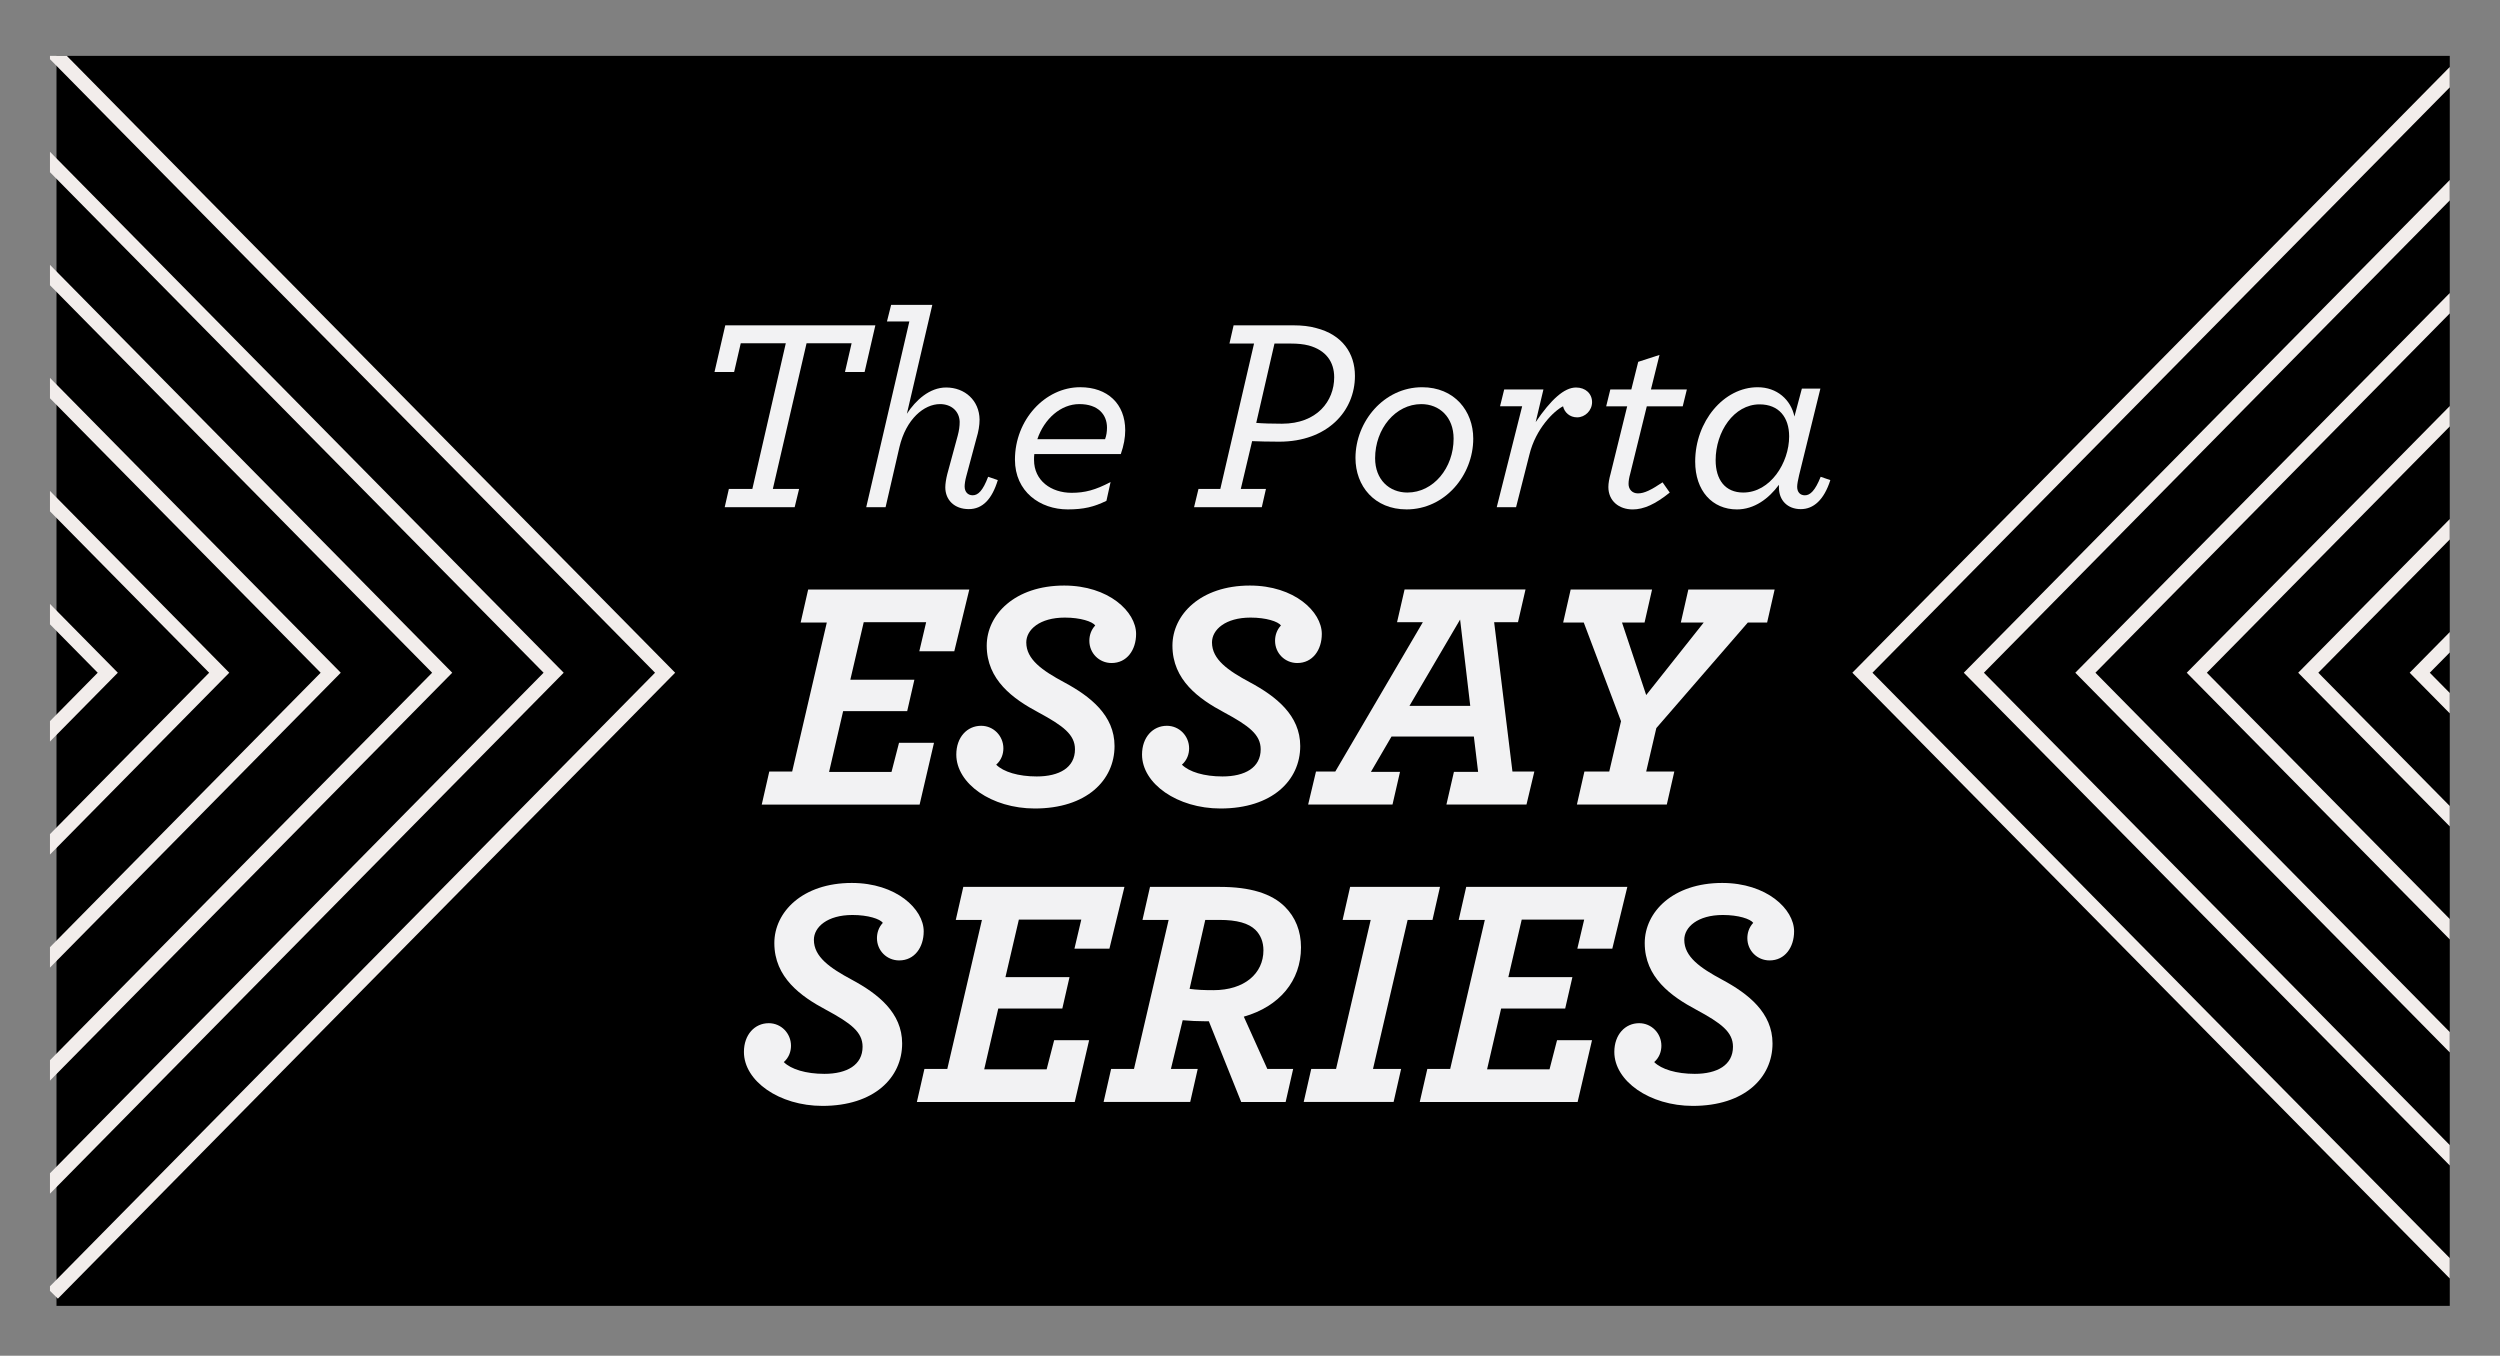 <?xml version="1.0" encoding="utf-8"?>
<!-- Generator: Adobe Illustrator 16.0.0, SVG Export Plug-In . SVG Version: 6.00 Build 0)  -->
<!DOCTYPE svg PUBLIC "-//W3C//DTD SVG 1.1//EN" "http://www.w3.org/Graphics/SVG/1.1/DTD/svg11.dtd">
<svg version="1.1" id="Layer_1" xmlns="http://www.w3.org/2000/svg" xmlns:xlink="http://www.w3.org/1999/xlink" x="0px" y="0px"
	 width="147.404px" height="79.936px" viewBox="0 0 147.404 79.936" enable-background="new 0 0 147.404 79.936"
	 xml:space="preserve">
<rect x="0" y="0" width="147.404" height="79.936" fill="#808080" stroke="none"/>
<g>
	<g>
		<defs>
			<rect id="SVGID_1_" x="2.946" y="3.293" width="141.496" height="73.704"/>
		</defs>
		<clipPath id="SVGID_2_">
			<use xlink:href="#SVGID_1_"  overflow="visible"/>
		</clipPath>
		<rect x="3.331" y="3.295" clip-path="url(#SVGID_2_)" width="141.494" height="93.699"/>
	</g>
	<g>
		<defs>
			<rect id="SVGID_3_" x="2.946" y="3.293" width="141.496" height="73.704"/>
		</defs>
		<clipPath id="SVGID_4_">
			<use xlink:href="#SVGID_3_"  overflow="visible"/>
		</clipPath>
		<polyline clip-path="url(#SVGID_4_)" fill="none" stroke="#F2EDEB" stroke-width="0.844" points="3.112,3.056 39.215,39.665 
			3.112,76.275 		"/>
	</g>
	<g>
		<defs>
			<rect id="SVGID_5_" x="2.946" y="3.293" width="141.496" height="73.704"/>
		</defs>
		<clipPath id="SVGID_6_">
			<use xlink:href="#SVGID_5_"  overflow="visible"/>
		</clipPath>
		<polyline clip-path="url(#SVGID_6_)" fill="none" stroke="#F2EDEB" stroke-width="0.844" points="-3.459,3.056 32.644,39.665 
			-3.459,76.275 		"/>
	</g>
	<g>
		<defs>
			<rect id="SVGID_7_" x="2.946" y="3.293" width="141.496" height="73.704"/>
		</defs>
		<clipPath id="SVGID_8_">
			<use xlink:href="#SVGID_7_"  overflow="visible"/>
		</clipPath>
		<polyline clip-path="url(#SVGID_8_)" fill="none" stroke="#F2EDEB" stroke-width="0.844" points="-10.034,3.056 26.072,39.665 
			-10.034,76.275 		"/>
	</g>
	<g>
		<defs>
			<rect id="SVGID_9_" x="2.946" y="3.293" width="141.496" height="73.704"/>
		</defs>
		<clipPath id="SVGID_10_">
			<use xlink:href="#SVGID_9_"  overflow="visible"/>
		</clipPath>
		<polyline clip-path="url(#SVGID_10_)" fill="none" stroke="#F2EDEB" stroke-width="0.844" points="-16.606,3.056 19.5,39.665 
			-16.606,76.275 		"/>
	</g>
	<g>
		<defs>
			<rect id="SVGID_11_" x="2.946" y="3.293" width="141.496" height="73.704"/>
		</defs>
		<clipPath id="SVGID_12_">
			<use xlink:href="#SVGID_11_"  overflow="visible"/>
		</clipPath>
		<polyline clip-path="url(#SVGID_12_)" fill="none" stroke="#F2EDEB" stroke-width="0.844" points="-23.18,3.056 12.925,39.665 
			-23.18,76.275 		"/>
	</g>
	<g>
		<defs>
			<rect id="SVGID_13_" x="2.946" y="3.293" width="141.496" height="73.704"/>
		</defs>
		<clipPath id="SVGID_14_">
			<use xlink:href="#SVGID_13_"  overflow="visible"/>
		</clipPath>
		<polyline clip-path="url(#SVGID_14_)" fill="none" stroke="#F2EDEB" stroke-width="0.844" points="-29.752,3.056 6.354,39.665 
			-29.752,76.275 		"/>
	</g>
	<g>
		<defs>
			<rect id="SVGID_15_" x="2.946" y="3.293" width="141.496" height="73.704"/>
		</defs>
		<clipPath id="SVGID_16_">
			<use xlink:href="#SVGID_15_"  overflow="visible"/>
		</clipPath>
		<polyline clip-path="url(#SVGID_16_)" fill="none" stroke="#F2EDEB" stroke-width="0.844" points="145.916,76.275 109.81,39.665 
			145.916,3.056 		"/>
	</g>
	<g>
		<defs>
			<rect id="SVGID_17_" x="2.946" y="3.293" width="141.496" height="73.704"/>
		</defs>
		<clipPath id="SVGID_18_">
			<use xlink:href="#SVGID_17_"  overflow="visible"/>
		</clipPath>
		<polyline clip-path="url(#SVGID_18_)" fill="none" stroke="#F2EDEB" stroke-width="0.844" points="152.488,76.275 
			116.381,39.665 152.488,3.056 		"/>
	</g>
	<g>
		<defs>
			<rect id="SVGID_19_" x="2.946" y="3.293" width="141.496" height="73.704"/>
		</defs>
		<clipPath id="SVGID_20_">
			<use xlink:href="#SVGID_19_"  overflow="visible"/>
		</clipPath>
		<polyline clip-path="url(#SVGID_20_)" fill="none" stroke="#F2EDEB" stroke-width="0.844" points="159.06,76.275 122.956,39.665 
			159.06,3.056 		"/>
	</g>
	<g>
		<defs>
			<rect id="SVGID_21_" x="2.946" y="3.293" width="141.496" height="73.704"/>
		</defs>
		<clipPath id="SVGID_22_">
			<use xlink:href="#SVGID_21_"  overflow="visible"/>
		</clipPath>
		<polyline clip-path="url(#SVGID_22_)" fill="none" stroke="#F2EDEB" stroke-width="0.844" points="165.633,76.275 
			129.527,39.665 165.633,3.056 		"/>
	</g>
	<g>
		<defs>
			<rect id="SVGID_23_" x="2.946" y="3.293" width="141.496" height="73.704"/>
		</defs>
		<clipPath id="SVGID_24_">
			<use xlink:href="#SVGID_23_"  overflow="visible"/>
		</clipPath>
		<polyline clip-path="url(#SVGID_24_)" fill="none" stroke="#F2EDEB" stroke-width="0.844" points="172.205,76.275 
			136.098,39.665 172.205,3.056 		"/>
	</g>
	<g>
		<defs>
			<rect id="SVGID_25_" x="2.946" y="3.293" width="141.496" height="73.704"/>
		</defs>
		<clipPath id="SVGID_26_">
			<use xlink:href="#SVGID_25_"  overflow="visible"/>
		</clipPath>
		<polyline clip-path="url(#SVGID_26_)" fill="none" stroke="#F2EDEB" stroke-width="0.844" points="178.778,76.275 
			142.671,39.665 178.778,3.056 		"/>
	</g>
</g>
<g enable-background="new    ">
	<path fill="#F2F2F3" d="M42.975,28.829h1.385l1.972-8.589h-2.656l-0.391,1.695h-1.157l0.636-2.754h8.849l-0.635,2.754h-1.157
		l0.391-1.695h-2.656l-1.988,8.589h1.548l-0.261,1.075H42.73L42.975,28.829z"/>
	<path fill="#F2F2F3" d="M53.617,18.953h-1.32l0.245-0.978h2.428l-1.499,6.421c0.521-0.799,1.336-1.549,2.314-1.549
		c1.108,0,1.956,0.767,1.972,1.891c0,0.342-0.065,0.717-0.18,1.092l-0.603,2.249c-0.065,0.229-0.098,0.473-0.098,0.603
		c0,0.326,0.196,0.521,0.473,0.521c0.326,0,0.603-0.276,0.913-1.092l0.57,0.196c-0.342,1.124-0.896,1.711-1.711,1.711
		c-0.848,0-1.385-0.538-1.385-1.288c0-0.211,0.049-0.505,0.114-0.766l0.619-2.281c0.082-0.31,0.114-0.554,0.114-0.814
		c-0.017-0.62-0.489-1.043-1.157-1.043c-0.945,0-2.004,0.88-2.396,2.542l-0.815,3.536h-1.141L53.617,18.953z"/>
	<path fill="#F2F2F3" d="M60.984,26.776c-0.016,0.114-0.016,0.229-0.016,0.342c0,1.223,1.01,1.939,2.216,1.939
		c0.782,0,1.401-0.163,2.298-0.636l-0.245,1.108c-0.733,0.358-1.336,0.506-2.281,0.506c-1.63,0-3.113-1.043-3.113-2.934
		c0-2.347,1.776-4.27,3.846-4.27c1.613,0,2.656,0.978,2.656,2.542c0,0.424-0.082,0.896-0.261,1.401H60.984z M61.163,25.896h3.993
		c0.082-0.212,0.114-0.456,0.114-0.685c0-0.75-0.505-1.385-1.63-1.385C62.548,23.826,61.571,24.69,61.163,25.896z"/>
	<path fill="#F2F2F3" d="M70.664,28.829h1.288l1.988-8.572H72.49l0.245-1.075h3.521c0.504,0,0.961,0.049,1.352,0.162
		c1.532,0.392,2.281,1.483,2.281,2.819c0,2.086-1.629,3.879-4.465,3.879c-0.603,0-1.271-0.017-1.597-0.032l-0.668,2.819h1.483
		l-0.245,1.075h-3.993L70.664,28.829z M78.666,22.245c0-0.913-0.489-1.597-1.499-1.874c-0.31-0.082-0.668-0.114-1.043-0.114h-0.979
		l-1.075,4.677c0.375,0.033,0.929,0.049,1.516,0.049C77.655,24.983,78.666,23.647,78.666,22.245z"/>
	<path fill="#F2F2F3" d="M79.921,27.004c0-2.151,1.68-4.172,3.928-4.172c1.907,0,3.016,1.401,3.016,3.031
		c0,2.167-1.679,4.172-3.928,4.172C81.03,30.035,79.921,28.65,79.921,27.004z M85.707,25.864c0-1.271-0.831-2.037-1.907-2.037
		c-1.516,0-2.721,1.45-2.721,3.193c0,1.255,0.83,2.021,1.906,2.021C84.516,29.041,85.707,27.59,85.707,25.864z"/>
	<path fill="#F2F2F3" d="M89.749,23.956h-1.304l0.245-0.994h2.313l-0.456,1.923c0.896-1.319,1.678-2.037,2.379-2.037
		c0.555,0,0.945,0.358,0.945,0.864c0,0.488-0.407,0.896-0.88,0.896c-0.44,0-0.75-0.294-0.831-0.652
		c-0.521,0.261-1.613,1.304-1.988,2.868l-0.782,3.08H88.25L89.749,23.956z"/>
	<path fill="#F2F2F3" d="M97.098,23.956l-0.978,3.977c-0.065,0.228-0.098,0.424-0.098,0.603c0,0.31,0.212,0.555,0.554,0.555
		c0.375,0,0.767-0.196,1.451-0.652l0.424,0.604c-0.848,0.684-1.532,0.994-2.184,0.994c-0.815,0-1.435-0.506-1.435-1.32
		c0-0.229,0.049-0.489,0.13-0.782l0.979-3.977h-1.238l0.244-0.994h1.238l0.407-1.63l1.255-0.407l-0.505,2.037h2.118l-0.244,0.994
		H97.098z"/>
	<path fill="#F2F2F3" d="M99.951,27.216c0-2.363,1.679-4.384,3.683-4.384c1.141,0,1.956,0.733,2.168,1.727l0.439-1.646h1.092
		l-1.254,5.101c-0.066,0.277-0.115,0.538-0.115,0.685c0,0.326,0.18,0.505,0.457,0.505c0.31,0,0.603-0.276,0.929-1.092l0.57,0.196
		c-0.375,1.173-0.994,1.711-1.743,1.711c-0.783,0-1.288-0.521-1.288-1.271v-0.163c-0.603,0.815-1.45,1.451-2.478,1.451
		C100.962,30.035,99.951,28.943,99.951,27.216z M105.491,25.733c0-1.124-0.603-1.891-1.743-1.891c-1.516,0-2.591,1.613-2.591,3.292
		c0,1.141,0.554,1.907,1.629,1.907C104.384,29.041,105.491,27.281,105.491,25.733z"/>
</g>
<g enable-background="new    ">
	<path fill="#F2F2F3" d="M45.358,45.492h1.349l2.043-8.788h-1.542l0.443-1.946h9.501l-0.886,3.643h-2.062l0.404-1.716h-3.681
		l-0.79,3.392h3.777l-0.424,1.851h-3.777l-0.829,3.585h3.681l0.443-1.716h2.062l-0.848,3.643h-9.308L45.358,45.492z"/>
	<path fill="#F2F2F3" d="M56.385,44.49c0-1.021,0.636-1.696,1.465-1.696c0.732,0,1.311,0.598,1.311,1.33
		c0,0.327-0.116,0.693-0.424,0.963c0.424,0.425,1.311,0.694,2.39,0.694c1.33,0,2.255-0.521,2.255-1.6
		c0-0.867-0.694-1.388-2.158-2.178c-1.484-0.79-3.045-1.908-3.045-3.932c0-1.831,1.657-3.546,4.567-3.546
		c2.621,0,4.24,1.542,4.24,2.853c0,0.944-0.54,1.715-1.445,1.715c-0.732,0-1.311-0.578-1.311-1.311c0-0.309,0.096-0.636,0.347-0.905
		c-0.173-0.231-0.867-0.463-1.792-0.463c-1.484,0-2.274,0.713-2.274,1.465c0,1.002,0.944,1.657,2.236,2.351
		c1.542,0.829,2.968,1.947,2.968,3.759c0,2.023-1.657,3.681-4.703,3.681C58.467,47.67,56.385,46.205,56.385,44.49z"/>
	<path fill="#F2F2F3" d="M67.336,44.49c0-1.021,0.636-1.696,1.465-1.696c0.732,0,1.311,0.598,1.311,1.33
		c0,0.327-0.116,0.693-0.424,0.963c0.424,0.425,1.311,0.694,2.39,0.694c1.33,0,2.254-0.521,2.254-1.6
		c0-0.867-0.693-1.388-2.158-2.178c-1.484-0.79-3.045-1.908-3.045-3.932c0-1.831,1.657-3.546,4.567-3.546
		c2.621,0,4.24,1.542,4.24,2.853c0,0.944-0.54,1.715-1.445,1.715c-0.732,0-1.311-0.578-1.311-1.311c0-0.309,0.097-0.636,0.347-0.905
		c-0.174-0.231-0.867-0.463-1.792-0.463c-1.484,0-2.274,0.713-2.274,1.465c0,1.002,0.944,1.657,2.236,2.351
		c1.542,0.829,2.967,1.947,2.967,3.759c0,2.023-1.656,3.681-4.702,3.681C69.417,47.67,67.336,46.205,67.336,44.49z"/>
	<path fill="#F2F2F3" d="M77.593,45.492h1.137l5.164-8.808h-1.521l0.443-1.927h7.131l-0.443,1.927h-1.407l1.079,8.808h1.291
		l-0.463,1.946h-4.721l0.443-1.927h1.426l-0.25-2.082h-4.857l-1.214,2.082h1.716l-0.443,1.927H77.13L77.593,45.492z M86.688,41.618
		l-0.598-5.088l-2.986,5.088H86.688z"/>
	<path fill="#F2F2F3" d="M93.419,45.492h1.465l0.694-2.968l-2.197-5.82h-1.214l0.443-1.946h4.799l-0.443,1.946h-1.33l1.426,4.278
		l3.393-4.278h-1.35l0.443-1.946h5.088l-0.443,1.946h-1.137l-5.396,6.225l-0.598,2.563h1.658l-0.443,1.946h-5.3L93.419,45.492z"/>
</g>
<g enable-background="new    ">
	<path fill="#F2F2F3" d="M43.863,62.025c0-1.021,0.636-1.696,1.465-1.696c0.732,0,1.31,0.598,1.31,1.33
		c0,0.327-0.115,0.693-0.424,0.963c0.424,0.425,1.311,0.694,2.39,0.694c1.33,0,2.255-0.521,2.255-1.6
		c0-0.867-0.694-1.388-2.158-2.178c-1.484-0.79-3.045-1.908-3.045-3.932c0-1.831,1.657-3.546,4.567-3.546
		c2.621,0,4.24,1.542,4.24,2.853c0,0.944-0.54,1.715-1.445,1.715c-0.732,0-1.311-0.578-1.311-1.311c0-0.309,0.096-0.636,0.347-0.905
		c-0.173-0.231-0.867-0.463-1.792-0.463c-1.484,0-2.274,0.713-2.274,1.465c0,1.002,0.944,1.657,2.236,2.351
		c1.542,0.829,2.968,1.947,2.968,3.759c0,2.023-1.657,3.681-4.702,3.681C45.945,65.204,43.863,63.74,43.863,62.025z"/>
	<path fill="#F2F2F3" d="M54.505,63.027h1.349l2.043-8.788h-1.542l0.443-1.946h9.501l-0.886,3.643h-2.062l0.404-1.716h-3.681
		l-0.79,3.392h3.777l-0.424,1.851H58.86l-0.829,3.585h3.681l0.443-1.716h2.062l-0.848,3.643h-9.308L54.505,63.027z"/>
	<path fill="#F2F2F3" d="M65.513,63.027h1.349l2.043-8.788h-1.542l0.443-1.946h4.125c1.773,0,3.044,0.385,3.835,1.176
		c0.616,0.616,0.943,1.426,0.943,2.39c0,1.966-1.271,3.488-3.372,4.085l1.388,3.084h1.522l-0.443,1.946h-2.621l-1.908-4.76h-0.27
		c-0.385,0-0.829-0.02-1.272-0.059l-0.694,2.872h1.581l-0.443,1.946H65.07L65.513,63.027z M74.494,56.031
		c0-0.501-0.173-0.905-0.462-1.194c-0.405-0.405-1.099-0.598-2.139-0.598h-0.829l-0.925,4.066c0.424,0.058,0.848,0.077,1.407,0.077
		C73.376,58.382,74.494,57.399,74.494,56.031z"/>
	<path fill="#F2F2F3" d="M77.312,63.027h1.464l2.043-8.788h-1.656l0.443-1.946h5.299l-0.443,1.946h-1.465l-2.043,8.788h1.658
		l-0.443,1.946h-5.3L77.312,63.027z"/>
	<path fill="#F2F2F3" d="M84.157,63.027h1.348l2.043-8.788h-1.541l0.443-1.946h9.5l-0.886,3.643h-2.062l0.404-1.716h-3.682
		l-0.789,3.392h3.777l-0.425,1.851h-3.777l-0.829,3.585h3.682l0.443-1.716h2.062l-0.849,3.643h-9.308L84.157,63.027z"/>
	<path fill="#F2F2F3" d="M95.183,62.025c0-1.021,0.636-1.696,1.465-1.696c0.731,0,1.31,0.598,1.31,1.33
		c0,0.327-0.115,0.693-0.424,0.963c0.424,0.425,1.311,0.694,2.391,0.694c1.33,0,2.254-0.521,2.254-1.6
		c0-0.867-0.693-1.388-2.158-2.178c-1.483-0.79-3.045-1.908-3.045-3.932c0-1.831,1.658-3.546,4.568-3.546
		c2.62,0,4.239,1.542,4.239,2.853c0,0.944-0.54,1.715-1.445,1.715c-0.732,0-1.311-0.578-1.311-1.311
		c0-0.309,0.097-0.636,0.347-0.905c-0.174-0.231-0.867-0.463-1.792-0.463c-1.483,0-2.274,0.713-2.274,1.465
		c0,1.002,0.944,1.657,2.236,2.351c1.541,0.829,2.967,1.947,2.967,3.759c0,2.023-1.656,3.681-4.701,3.681
		C97.264,65.204,95.183,63.74,95.183,62.025z"/>
</g>
</svg>
